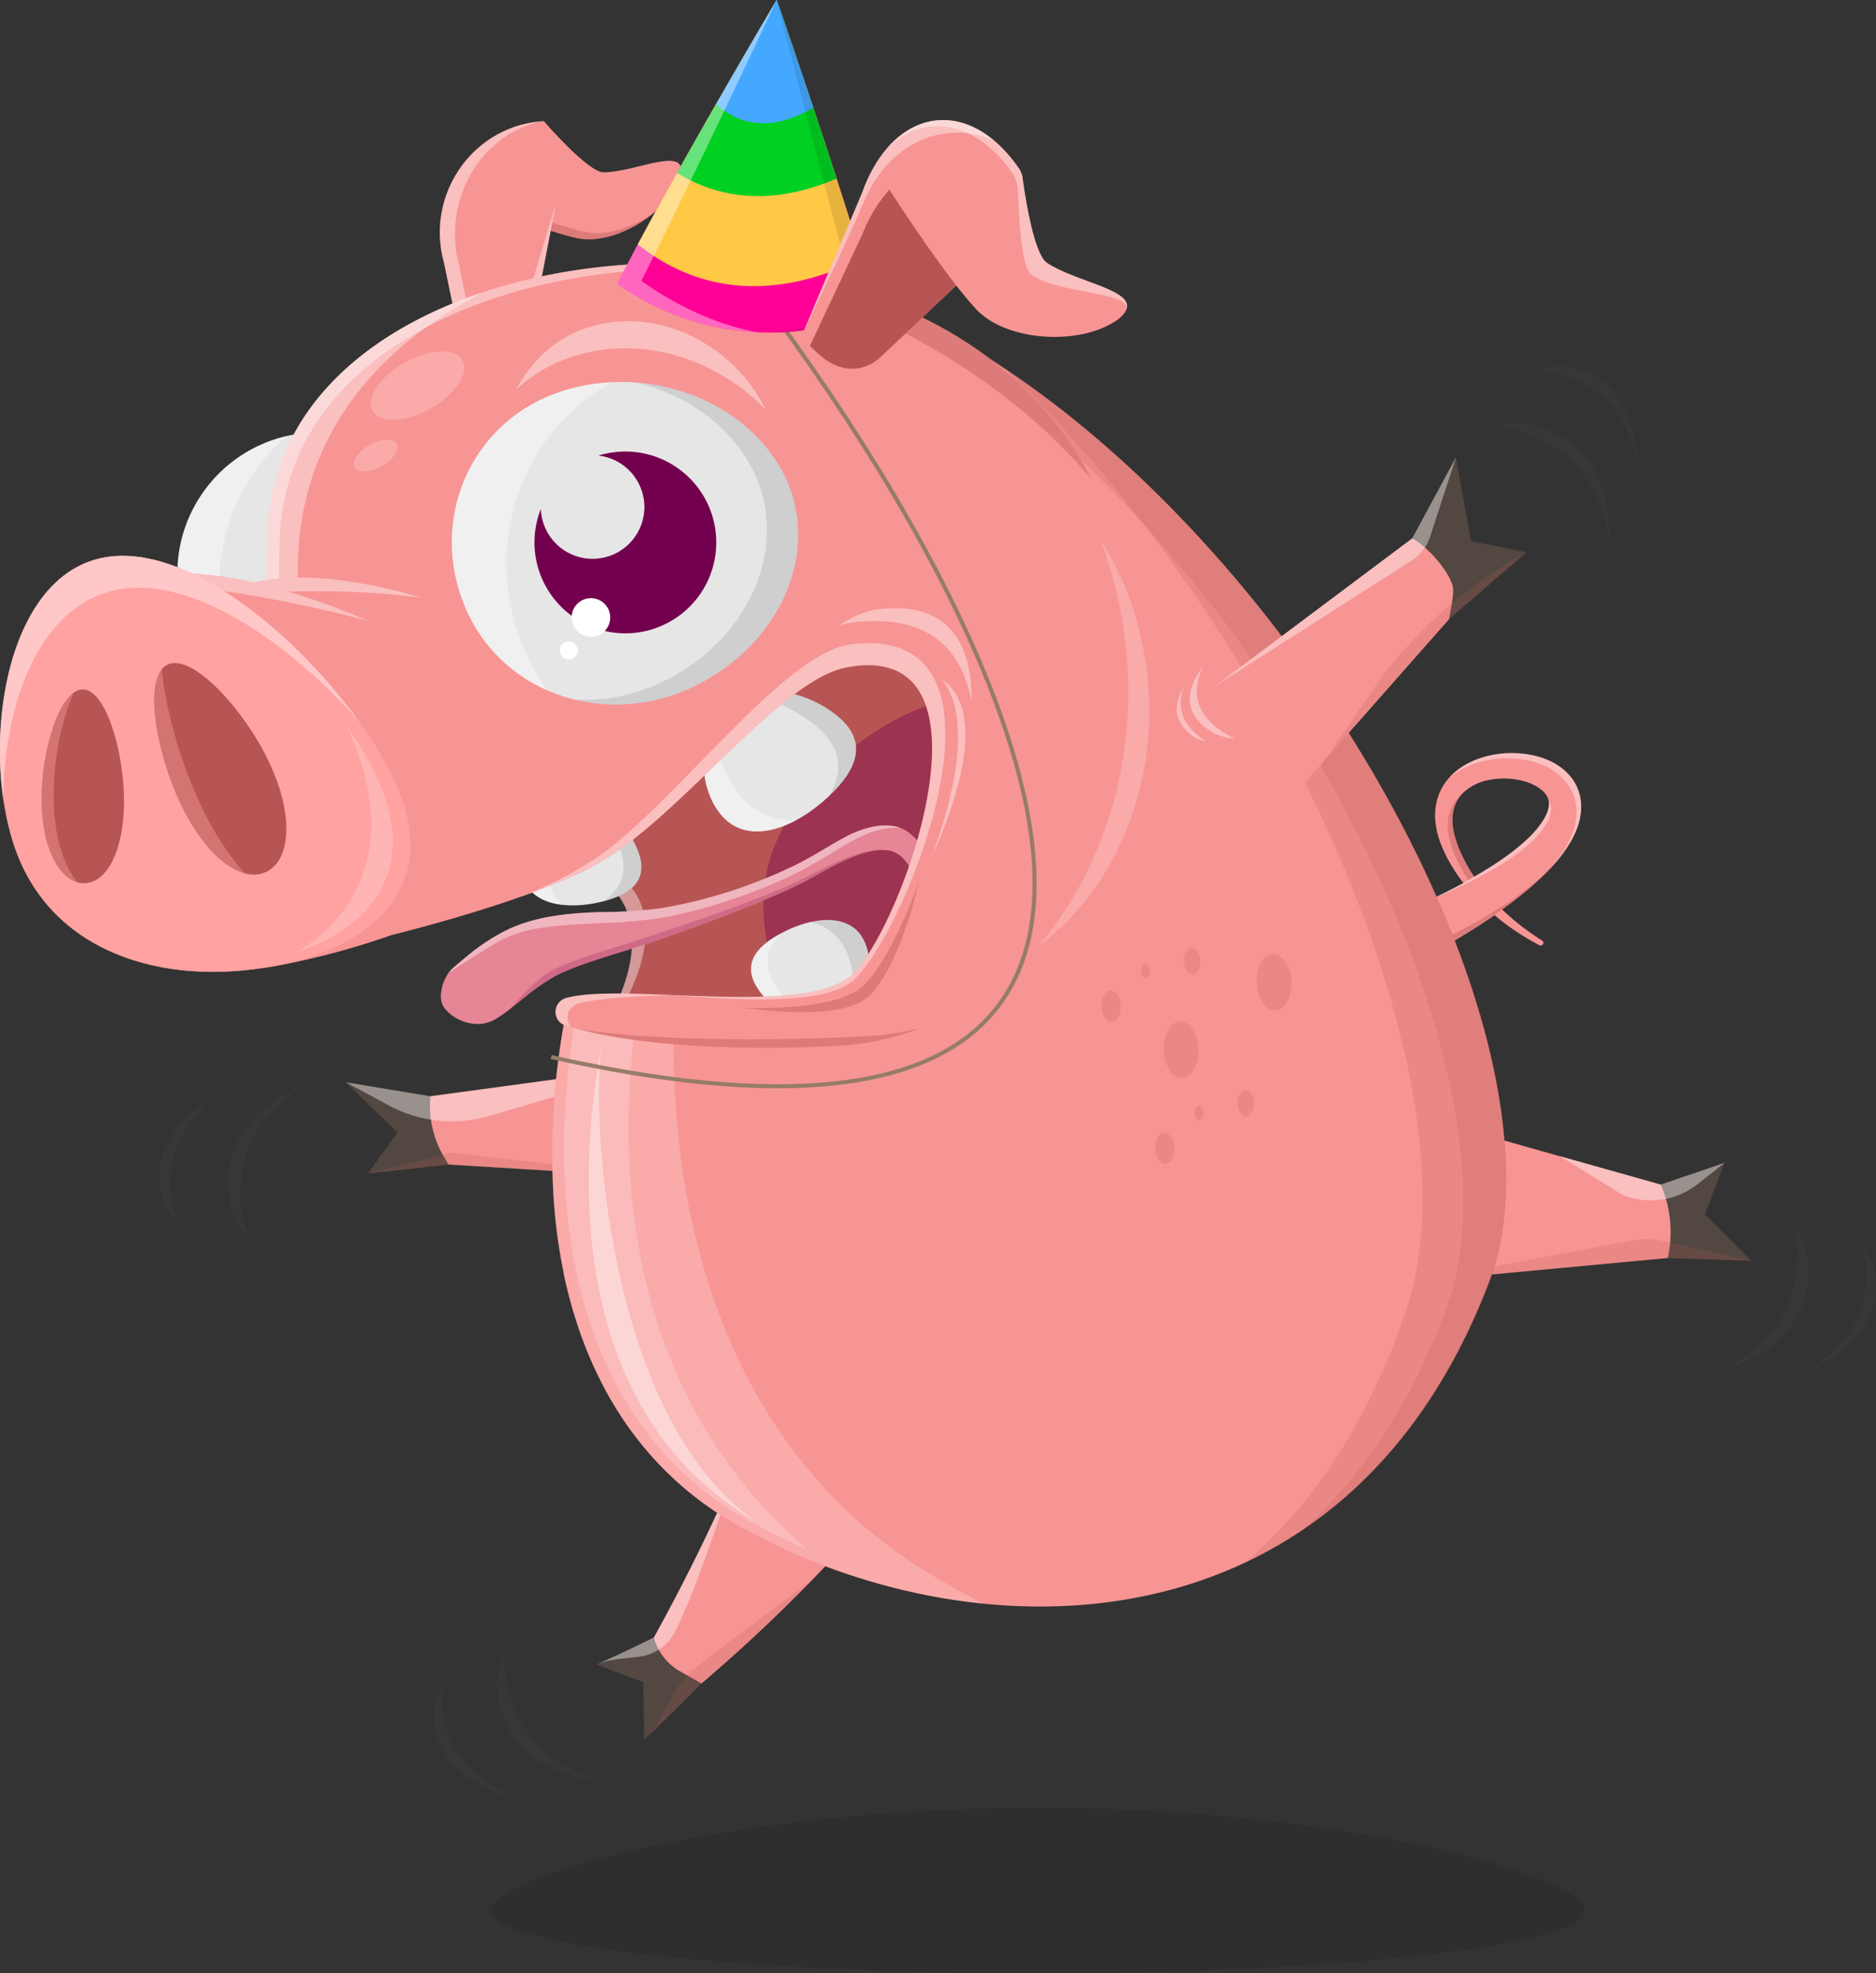<svg xmlns="http://www.w3.org/2000/svg" xmlns:xlink="http://www.w3.org/1999/xlink" viewBox="0 0 522.16 549.18"><rect x="0" y="0" width="522.16" height="549.18" fill="#333333" stroke="none"/><defs><clipPath id="a" transform="translate(-38.92 -25.41)"><rect width="600" height="600" fill="none"/></clipPath></defs><g clip-path="url(#a)"><polygon points="459.37 341.59 464.19 350.11 487.38 350.87 474.52 337.93 480.04 323.61 462.28 329.68 459.37 341.59" fill="#534741"/><path d="M438.93,337.56l-7,44.61,71.2-6.65v0a33.52,33.52,0,0,0-1.92-20.38h0Z" transform="translate(-38.92 -25.41)" fill="#f79594"/><path d="M431.91,382.17l71.2-6.65,23.19.76-24.68-5.52a20.54,20.54,0,0,0-8.3-.14Z" transform="translate(-38.92 -25.41)" fill="#b75554" opacity="0.2"/><path d="M490.63,358a21.08,21.08,0,0,0,20.88-3.09L519,349l-17.76,6.07L473,347.14Z" transform="translate(-38.92 -25.41)" fill="#fff" opacity="0.4"/><path d="M327.83,528.5c-84.16,0-152.39,19.12-152.39,28.72s68.23,17.37,152.39,17.37,152.39-7.77,152.39-17.37S412,528.5,327.83,528.5Z" transform="translate(-38.92 -25.41)" opacity="0.1"/><path d="M227.92,487.83q3.12,3,6.27,6-7.84,8.08-16,15.74-.09-8-.25-16-6.51-2.4-13-4.91,8.07-3.6,16-7.54Q224.41,484.49,227.92,487.83Z" transform="translate(-38.92 -25.41)" fill="#534741"/><path d="M220.93,481.13A550.38,550.38,0,0,0,246.26,429q17.55,9.18,35.75,17.61a449.48,449.48,0,0,1-47.82,47.31q-2.9-1.61-5.76-3.24a15.42,15.42,0,0,1-7.5-9.5Z" transform="translate(-38.92 -25.41)" fill="#f79594"/><path d="M217,486.45c-4.22.55-8.75.74-12.06,2.22q8.07-3.6,16-7.54A550.38,550.38,0,0,0,246.26,429c-6.82,16.14-11.72,34.61-19.32,50.31A12.91,12.91,0,0,1,217,486.45Z" transform="translate(-38.92 -25.41)" fill="#fff" opacity="0.4"/><path d="M264.82,465.23q-14.69,15.09-30.63,28.64-7.84,8.08-16,15.74c5.46-5.1,6.92-12.77,12.15-18.16C239.56,483.58,252.53,474.56,264.82,465.23Z" transform="translate(-38.92 -25.41)" fill="#b75554" opacity="0.2"/><path d="M468.08,287.13l-1.4-.9a67.31,67.31,0,0,1-9.66-7.7c1.73-1.23,3.44-2.51,5.12-3.86l1.1-.89c.73-.6,1.46-1.21,2.18-1.84s1.43-1.28,2.13-1.94c1.06-1,2.09-2,3.1-3.11a45.47,45.47,0,0,0,3.81-4.67c.3-.42.59-.86.87-1.3a25.71,25.71,0,0,0,2.28-4.33,17.83,17.83,0,0,0,1.4-6.14c0-.33,0-.65,0-1a13.49,13.49,0,0,0-.73-3.93c-.11-.32-.23-.63-.36-.94a13.57,13.57,0,0,0-.94-1.77c-.18-.28-.36-.54-.56-.8s-.35-.45-.53-.67l-.16-.18c-.15-.18-.3-.34-.46-.5l-.2-.21-.43-.41-.31-.28-.23-.2c-.26-.21-.52-.42-.79-.61h0a17.42,17.42,0,0,0-2.44-1.5,22.8,22.8,0,0,0-6.12-2,28.24,28.24,0,0,0-12.18.46,23.8,23.8,0,0,0-5.74,2.31,18,18,0,0,0-4.92,4.07,15.13,15.13,0,0,0-3,5.75,17.18,17.18,0,0,0-.45,6.23,22.94,22.94,0,0,0,.53,3,28.11,28.11,0,0,0,.88,2.78,37.72,37.72,0,0,0,2.41,5.14,47.66,47.66,0,0,0,4,6c-3.37,1.83-6.82,3.54-10.32,5.18-.63-1.48,2.85,7,4.43,12.76,4.29-2.43,8.54-5,12.7-7.77.61-.4,1.22-.82,1.82-1.24h0a69.79,69.79,0,0,0,11,7.56c.49.27,1,.54,1.48.8A.73.73,0,0,0,468.08,287.13Zm-2.24-30.05c-.78.85-1.63,1.69-2.51,2.49a61.79,61.79,0,0,1-5.79,4.59c-.68.48-1.37,1-2.07,1.42-1.38.92-2.79,1.8-4.22,2.66l-2,1.16a42.52,42.52,0,0,1-3.46-6.07,33.76,33.76,0,0,1-1.8-4.71c-.23-.79-.41-1.59-.56-2.37a15.18,15.18,0,0,1-.22-2.32,11.89,11.89,0,0,1,.68-4.35,9.71,9.71,0,0,1,2.25-3.5,14.52,14.52,0,0,1,7.86-3.71,21.19,21.19,0,0,1,9.08.45,14.81,14.81,0,0,1,3.88,1.67c.19.12.36.25.54.38l.55.43.11.1.42.39.21.23.26.3a6.42,6.42,0,0,1,.39.57,4.3,4.3,0,0,1,.58,2.61,6.67,6.67,0,0,1-.31,1.54,11.88,11.88,0,0,1-.72,1.69c-.16.29-.32.59-.5.88A21.86,21.86,0,0,1,465.84,257.08Z" transform="translate(-38.92 -25.41)" fill="#f79594"/><path d="M470.6,250.8a4.79,4.79,0,0,0-.63-2.61,4.72,4.72,0,0,1,.08,1.31,8.48,8.48,0,0,1-1,3.23,26.4,26.4,0,0,1-5.69,6.84,67,67,0,0,1-7.86,6c-2,1.34-4.08,2.6-6.19,3.82-.85.49-1.71,1-2.57,1.44l-.47.26c-3.19,1.73-6.44,3.36-9.75,4.92,3.08-1.26,6.11-2.57,9.07-4l.51-.24,2.73-1.34c2.26-1.14,4.46-2.33,6.58-3.6a63.35,63.35,0,0,0,8.31-5.82,24.24,24.24,0,0,0,5.91-6.87A8.25,8.25,0,0,0,470.6,250.8Z" transform="translate(-38.92 -25.41)" fill="#fff" opacity="0.4"/><path d="M474.46,262.22a28.49,28.49,0,0,0,3.15-5.63,17.6,17.6,0,0,0,1.41-7.12,13.49,13.49,0,0,0-.73-3.93,12.68,12.68,0,0,0-1.86-3.51,15.77,15.77,0,0,0-5.55-4.57,22.8,22.8,0,0,0-6.12-2,28.24,28.24,0,0,0-12.18.46,23.8,23.8,0,0,0-5.74,2.31,18,18,0,0,0-4.92,4.07l-.06.07a18.56,18.56,0,0,1,3.64-2.7,23.73,23.73,0,0,1,5.73-2.31,28.29,28.29,0,0,1,12.19-.46,22.8,22.8,0,0,1,6.12,2,15.77,15.77,0,0,1,5.55,4.57A13,13,0,0,1,477,247a13.81,13.81,0,0,1,.72,3.93,17.43,17.43,0,0,1-1.4,7.12,29,29,0,0,1-3.15,5.63,46.54,46.54,0,0,1-3.36,4.16c.3-.3.59-.61.89-.93A45.47,45.47,0,0,0,474.46,262.22Z" transform="translate(-38.92 -25.41)" fill="#fff" opacity="0.4"/><path d="M444,258.62c-.23-.79-.41-1.59-.56-2.37a15.18,15.18,0,0,1-.22-2.32,11.89,11.89,0,0,1,.68-4.35,9.67,9.67,0,0,1,1.39-2.5c-.16.14-.33.28-.48.44a9.71,9.71,0,0,0-2.25,3.5,11.9,11.9,0,0,0-.69,4.35,16.57,16.57,0,0,0,.23,2.32,20.82,20.82,0,0,0,.56,2.37,32.5,32.5,0,0,0,1.79,4.71,43.05,43.05,0,0,0,3.13,5.57l1.68-.94a42.52,42.52,0,0,1-3.46-6.07A33.76,33.76,0,0,1,444,258.62Z" transform="translate(-38.92 -25.41)" fill="#b75554" opacity="0.4"/><path d="M440.34,289c4.3-2.43,8.55-5,12.71-7.77.61-.4,1.22-.82,1.82-1.24s1.44-1,2.15-1.5c1.73-1.23,3.44-2.51,5.12-3.86a77.31,77.31,0,0,0,8.51-7.78c.56-.61,1.11-1.24,1.65-1.88a51.27,51.27,0,0,1-4.69,4.74,86.43,86.43,0,0,1-10.22,7.69c-2,1.31-4,2.55-6.06,3.72-.84.5-4,2.23-4.67,2.62q-3.39,1.82-6.82,3.48C440,287.86,440.18,288.45,440.34,289Z" transform="translate(-38.92 -25.41)" fill="#b75554" opacity="0.4"/><polygon points="125.87 315.04 119.79 305.1 96.25 301.21 110.62 315.2 102.36 326.6 124.83 324.12 125.87 315.04" fill="#534741"/><path d="M158.71,330.51h0a28.26,28.26,0,0,0,3.84,17l1.2,2,62.9,3.86-.63-32Z" transform="translate(-38.92 -25.41)" fill="#f79594"/><polygon points="102.36 326.6 124.83 324.12 187.73 327.98 125.33 320.77 102.36 326.6" fill="#b75554" opacity="0.2"/><path d="M223.78,321.69l-65.07,8.82h0l-23.54-3.89,12.05,6.48a36.92,36.92,0,0,0,27.86,2.9Z" transform="translate(-38.92 -25.41)" fill="#fff" opacity="0.4"/><path d="M289.11,111.42c-14-6.38-24-7.3-31.34-4.13,39.91,8.64,75.34,32.22,86.15,79.56,14.43,63.15-25.53,123.22-77.23,126.46-17.13,1.08-49,1.36-70.61-4.15a203.29,203.29,0,0,0-3,50.86h0q.11,1.41.24,2.82v.06c.09.92.18,1.84.28,2.75v.07q.47,4.21,1.16,8.35v0c.14.87.29,1.73.45,2.59l.06.28c.15.82.31,1.65.48,2.47,0,.06,0,.12,0,.18q.82,4,1.88,7.88c0,.11.06.23.1.35.2.73.4,1.45.61,2.17,0,.15.09.3.13.45.22.74.45,1.47.68,2.2l.09.29a112.64,112.64,0,0,0,7.08,17.26h0c.52,1,1,2,1.59,3a.75.75,0,0,0,.07.12c.5.9,1,1.8,1.54,2.68l.22.37c.53.88,1.07,1.75,1.63,2.61l.08.13q1.77,2.75,3.74,5.37l.35.46c.53.7,1.07,1.4,1.62,2.08l.43.54c.63.76,1.26,1.52,1.91,2.27l.14.16c.7.8,1.42,1.6,2.15,2.38l.49.51c.55.58,1.12,1.17,1.7,1.74l.73.72c.53.52,1.06,1,1.61,1.53l.74.69a94,94,0,0,0,17.08,12.33c65.68,37.12,168.58,37.38,208.92-66.84C480.46,312.56,391.69,158.3,289.11,111.42Z" transform="translate(-38.92 -25.41)" fill="#f79594"/><path d="M319,128.29C395.85,202.14,451.53,327,430.31,390c-10.81,32-26.61,55-45.2,70.56,28.11-13.08,52.66-37.65,68.07-77.47C477.77,319.53,408.1,188,319,128.29Z" transform="translate(-38.92 -25.41)" fill="#b75554" opacity="0.2"/><path d="M257.77,107.29l.93.21-.79-.27Zm31.34,4.13c-7-3.18-13-5-18.12-5.64,1.56.64,3.18,1.35,4.85,2.15,102.88,49,192.48,209.16,165.53,282-10,26.93-23.87,47.07-40.16,61.54,21.3-14.26,39.58-36.41,52-68.41,8.56-22.13,5.69-52.5-5.45-85.22C423.38,226.3,359.49,143.59,289.11,111.42Z" transform="translate(-38.92 -25.41)" fill="#b75554" opacity="0.2"/><path d="M348.36,309.82c-1.48,0-2.76-1.91-2.85-4.31s1-4.37,2.52-4.4,2.75,1.91,2.85,4.31S349.84,309.79,348.36,309.82Z" transform="translate(-38.92 -25.41)" fill="#b75554" opacity="0.2"/><path d="M356.45,295.71c0-1.13.49-2,1.18-2.06s1.29.89,1.34,2-.49,2.05-1.18,2.06S356.5,296.84,356.45,295.71Z" transform="translate(-38.92 -25.41)" fill="#b75554" opacity="0.2"/><path d="M367.92,325.38c-2.67,0-5-3.44-5.13-7.78s1.87-7.88,4.54-7.93,5,3.44,5.14,7.78S370.6,325.34,367.92,325.38Z" transform="translate(-38.92 -25.41)" fill="#b75554" opacity="0.2"/><path d="M368.44,292.94c-.08-2,.87-3.7,2.12-3.72s2.33,1.61,2.41,3.65-.87,3.69-2.13,3.71S368.51,295,368.44,292.94Z" transform="translate(-38.92 -25.41)" fill="#b75554" opacity="0.2"/><path d="M363.3,349.35c-1.48,0-2.75-1.9-2.84-4.31s1-4.37,2.51-4.39,2.76,1.9,2.85,4.31S364.78,349.33,363.3,349.35Z" transform="translate(-38.92 -25.41)" fill="#b75554" opacity="0.2"/><path d="M371.4,335.24c0-1.12.48-2,1.18-2.06s1.29.9,1.33,2-.49,2-1.18,2.05S371.44,336.37,371.4,335.24Z" transform="translate(-38.92 -25.41)" fill="#b75554" opacity="0.2"/><path d="M393.83,306.6c-2.67,0-5-3.44-5.13-7.78s1.87-7.89,4.54-7.93,5,3.44,5.13,7.78S396.5,306.55,393.83,306.6Z" transform="translate(-38.92 -25.41)" fill="#b75554" opacity="0.2"/><path d="M383.38,332.47c-.08-2,.88-3.7,2.13-3.72s2.33,1.62,2.4,3.65-.87,3.7-2.12,3.72S383.46,334.5,383.38,332.47Z" transform="translate(-38.92 -25.41)" fill="#b75554" opacity="0.2"/><path d="M307.84,215.26l-15-17.63a27.31,27.31,0,0,0-9.46.36c-19.5,3.82-60.14,46.21-84,60.57-3.21,1.93-6.39,3.95-9.64,6,38,4.8,22,37.62,20.78,40.11,22.31,0,51.81,1.1,67.35-3.46l25.71-42.61C307.66,243.56,310,227.26,307.84,215.26Z" transform="translate(-38.92 -25.41)" fill="#b75554"/><path d="M212.75,304.65c2.42-4.84,19.94-36.93-20.05-42l-3,1.91c38,4.8,22,37.62,20.78,40.11Z" transform="translate(-38.92 -25.41)" fill="#fff" opacity="0.4"/><path d="M253.85,262.55c-4.66,13.16-2.34,29,4.55,42.39l17.09.05,45.12-74.78-9.86-11.54C287.21,220.48,261.16,241.91,253.85,262.55Z" transform="translate(-38.92 -25.41)" fill="#73004e" opacity="0.4"/><path d="M242.35,220.5c-9.31,6.28-9.9,22.71-3,31.37s19,4.84,28.43-3.21,12.65-15.84,5.62-22.73S251.68,214.21,242.35,220.5Z" transform="translate(-38.92 -25.41)" fill="#e6e6e6"/><path d="M273.44,225.93c-6.15-6-18.08-10.43-27.22-7.33a40.15,40.15,0,0,1,21.23,10.14c5.81,5.69,6.06,11.85,2.21,18.27C277.63,239.54,280,232.35,273.44,225.93Z" transform="translate(-38.92 -25.41)" opacity="0.1"/><path d="M198.18,248.1c-8.66.68-15.33,11.5-14,20s10.94,10.5,20.35,8.68,14.55-5.82,12.45-13.14S206.85,247.43,198.18,248.1Z" transform="translate(-38.92 -25.41)" fill="#e6e6e6"/><path d="M217,263.62c-1.7-5.86-7.17-12.68-13.73-14.85a33,33,0,0,1,8.56,13.77c1.79,6.23-.27,10.68-5.19,13.76C214.73,274.3,219,270.37,217,263.62Z" transform="translate(-38.92 -25.41)" opacity="0.1"/><path d="M244.62,246.4c-4.43-5.53-6.78-13.18-6.93-20.85-4.57,7.7-3.81,19.46,1.7,26.32,5.25,6.55,13.42,6,21.16,1.81A18.83,18.83,0,0,1,244.62,246.4Z" transform="translate(-38.92 -25.41)" fill="#fff" opacity="0.4"/><path d="M271.14,310.07c8.11-2.74,11.85-14.69,8.48-22.45s-13-7.38-21.52-3.36-12.48,9.09-8.7,15.57S263,312.81,271.14,310.07Z" transform="translate(-38.92 -25.41)" fill="#e6e6e6"/><path d="M249.4,299.83c3.31,5.64,11.18,11.29,18.52,10.86A30.59,30.59,0,0,1,254.36,299c-3.12-5.35-2.07-9.92,2.05-13.87C249.05,289,245.87,293.79,249.4,299.83Z" transform="translate(-38.92 -25.41)" fill="#fff" opacity="0.4"/><path d="M274.68,290.59a26.57,26.57,0,0,1,.9,16.71c4.91-4.74,6.71-13.53,4-19.68-2.53-5.87-8.65-7.08-15.17-5.58A14.33,14.33,0,0,1,274.68,290.59Z" transform="translate(-38.92 -25.41)" opacity="0.1"/><path d="M191.34,269.66c-1.22-7.58,2.71-16.67,9-21.53a12,12,0,0,0-2.16,0c-8.66.68-15.33,11.5-14,20,.91,5.67,5.51,8.45,11.27,9.13A12.21,12.21,0,0,1,191.34,269.66Z" transform="translate(-38.92 -25.41)" fill="#fff" opacity="0.4"/><path d="M290.72,256.36c-4.22-2.43-10.77-1-16.15,1.79-4.06,2.12-7.08,4.24-13,7.38a137.9,137.9,0,0,1-39.08,12.72,139.3,139.3,0,0,1-16.48,1c-10,.28-19.63,1.43-27.5,5.75-6.06,3.33-8.44,5.55-13.23,9.56-3.27,2.74-4.35,8-3.19,10.47,1.64,3.51,8.94,7.66,15,3.86,5.62-3.51,8.83-7.45,15.94-11.56,5.48-3.17,17.7-6.54,23.69-8.49,11.61-3.77,34.64-12.18,45.52-17.72,5.73-2.91,16.67-10.25,24.08-9,8.44,1.43,9.58,18.38,11,20.85,1.84,3.24,6.12,17.56,6.93,11.7C305.39,286.22,300.63,262.06,290.72,256.36Z" transform="translate(-38.92 -25.41)" fill="#e68595"/><path d="M262.6,269.9c-10.89,5.54-35.2,13.6-46.82,17.38-6,2-18.21,5.32-23.68,8.49-3.85,2.22-7.68,6.47-11.27,10.46,3.66-2.8,6.81-5.82,12.2-8.94s17.7-6.54,23.69-8.49c11.61-3.77,34.64-12.18,45.52-17.72,5.73-2.91,16.67-10.25,24.08-9C278.91,260.83,268.32,267,262.6,269.9Z" transform="translate(-38.92 -25.41)" fill="#73004e" opacity="0.2"/><path d="M274.57,258.15c-4.06,2.12-7.08,4.24-13,7.38a137.9,137.9,0,0,1-39.08,12.72,139.3,139.3,0,0,1-16.48,1c-10,.28-19.63,1.43-27.5,5.75-6.06,3.33-8.44,5.55-13.23,9.56a8.73,8.73,0,0,0-1.51,1.64c5.17-3.45,10.63-6.87,13.87-8.71,8.06-4.56,18.11-4.58,28.46-5.16a148.17,148.17,0,0,0,17-1.47c13-2.29,29.49-8.06,40.23-13.92,6.09-3.32,9.18-5.54,13.33-7.78s8.82-3.65,12.8-3.33C285.29,254.21,279.45,255.59,274.57,258.15Z" transform="translate(-38.92 -25.41)" fill="#fff" opacity="0.4"/><path d="M206.93,73.37c-4.38,0-16.64-14.23-16.64-14.23-10,3.83-19.6,11.48-22.88,21.2,0,0,20.33,8.62,31.81,11.28,10.12,2.35,24.57-6.25,28.63-15.82.11-.26.21-.53.32-.8s.11-.41.16-.62C230.48,65.58,216,73.31,206.93,73.37Z" transform="translate(-38.92 -25.41)" fill="#f79594"/><path d="M201.43,89.89c-7.5-1.74-23.43-7.22-33.55-10.8-.17.41-.33.83-.47,1.25,0,0,20.33,8.62,31.81,11.28,6.82,1.58,15.61-1.81,21.86-7.13C215.08,88.78,207.48,91.29,201.43,89.89Z" transform="translate(-38.92 -25.41)" fill="#b75554" opacity="0.4"/><path d="M190.29,59.14l-1.11.08C170,61,157.35,80,162.49,98.49l7.16,34.42,2.68-.93-.15-1,2.69-.93A18.65,18.65,0,0,0,187.11,116l9.1-47.21Z" transform="translate(-38.92 -25.41)" fill="#f79594"/><path d="M182.56,118.84a21.27,21.27,0,0,1-7.77,11.28l.08,0A18.65,18.65,0,0,0,187.11,116l6.55-34Z" transform="translate(-38.92 -25.41)" fill="#fff" opacity="0.4"/><path d="M173.13,130.69l-6.37-31.12c-4.91-18.11,5.65-36.55,22.6-40.36h-.18C170,61,157.35,80,162.49,98.49l7.16,34.42,2.68-.93-.15-1Z" transform="translate(-38.92 -25.41)" fill="#fff" opacity="0.4"/><circle cx="127.56" cy="185.03" r="39.27" transform="translate(-136.05 164.24) rotate(-56.6)" fill="#e6e6e6"/><path d="M105.26,211a54.15,54.15,0,0,1,13.43-64.18,39.7,39.7,0,0,0-8,2.79,39.26,39.26,0,0,0,.58,71.17A55.06,55.06,0,0,1,105.26,211Z" transform="translate(-38.92 -25.41)" fill="#fff" opacity="0.4"/><path d="M352.35,185.42c-14.15-62.15-68.83-84.86-122-86.65s-115.21,22-117,75.24c-.14,4-.2,8.31-.14,12.79-1.27.19-2.5.43-3.66.71A105.94,105.94,0,0,0,92.3,185c-8.25-3.86-16.4-5.7-23.78-4.52-29.37,4.74-35.27,55.81-24.76,82.78,10.38,26.63,38.85,35.94,67.84,31.62.91-.11,1.86-.23,2.84-.39a217.08,217.08,0,0,0,33.47-8.84c19.66-4.93,43.88-12.37,57.09-19.68,23-12.75,50.8-51.23,69.48-54.79,45.9-8.74,13.91,77.44.27,86.56-15.55,10.41-62.73,1-78.41,5.48a4,4,0,0,0-.14,7.58c22.13,7,58.14,6.8,76.92,5.63C326.26,313.1,367.25,250.9,352.35,185.42Z" transform="translate(-38.92 -25.41)" fill="#f79594"/><path d="M196.34,303.19a4,4,0,0,0-.14,7.58q.84.27,1.71.51a4,4,0,0,1,1.87-6.5c6-1.7,15.84-2.06,26.52-2.44C214,301.84,202.62,301.41,196.34,303.19Z" transform="translate(-38.92 -25.41)" fill="#fff" opacity="0.4"/><path d="M281.45,313.71c-16,1-56.37,2.13-81.63-1.9,22.26,5.93,55.51,5.69,73.3,4.59a72.64,72.64,0,0,0,22.27-5A68.23,68.23,0,0,1,281.45,313.71Z" transform="translate(-38.92 -25.41)" fill="#b75554" opacity="0.4"/><path d="M355.31,198.23a82.16,82.16,0,0,0-10.21-22.79q1.86,4.83,3.35,10.08c11.05,39.09,1,78-20.6,103.25C352.12,271.12,365.64,234.76,355.31,198.23Z" transform="translate(-38.92 -25.41)" fill="#fff" opacity="0.2"/><path d="M275.94,204.7c-18.88,2.24-48.94,44.23-70.6,59.16a105.27,105.27,0,0,1-21.77,11.2A148.11,148.11,0,0,0,205,265.94c23-12.75,50.8-51.23,69.48-54.79,45.9-8.74,13.91,77.44.27,86.56-9.54,6.39-31,5.32-49.79,4.58,19.34,1.35,41.13,3,50.45-3.25C289.05,289.91,327.51,198.57,275.94,204.7Z" transform="translate(-38.92 -25.41)" fill="#fff" opacity="0.4"/><g opacity="0.4"><path d="M234.26,99c39.36,6.28,82.6,28.77,108.45,59.78C321.51,117.82,277.74,101.26,234.26,99Z" transform="translate(-38.92 -25.41)" fill="#b75554"/></g><path d="M277.89,300.82c-6.64,4.44-19.05,5.28-32.31,5.13,14.13,1.63,27.37,2.11,34.11-2.4,5.18-3.47,11.55-17.34,14.95-32.72C289.51,285.3,282.6,297.67,277.89,300.82Z" transform="translate(-38.92 -25.41)" fill="#b75554" opacity="0.4"/><path d="M120.24,191.15c-22,2.28-26.18,41.41-18.38,61.42s12,32.5,33.76,29,58.92-13.42,62.53-30.35C203.33,227,155.41,187.49,120.24,191.15Z" transform="translate(-38.92 -25.41)" fill="#f79594"/><path d="M68.52,180.45c-29.37,4.74-35.27,55.81-24.76,82.78s39.58,36.19,69,31.45,47.93-21.63,37.42-48.6S97.9,175.72,68.52,180.45Z" transform="translate(-38.92 -25.41)" fill="#ffa2a1"/><path d="M145.29,245.25a90.43,90.43,0,0,0-9.91-17.94c1.08,2.35,2,4.65,2.85,6.86,9.53,25.94,1.41,45-16.77,56.34C142.58,283.26,154.07,267.77,145.29,245.25Z" transform="translate(-38.92 -25.41)" fill="#fff" opacity="0.2"/><path d="M72.44,189.37c20.63-3.33,46.81,14.94,66,36.31-17.37-24-47.33-48.87-70-45.23-24.45,4-32.64,40-28.63,67.53C40,221.17,50,193,72.44,189.37Z" transform="translate(-38.92 -25.41)" fill="#fff" opacity="0.4"/><path d="M85.55,210.37c-6.79,3.23-3.44,23.89,3.65,38.78s17,22.14,23.81,18.91,7.86-15.72.77-30.61S92.34,207.14,85.55,210.37Z" transform="translate(-38.92 -25.41)" fill="#b75554"/><path d="M94.87,249.58c-5.67-11.91-9.78-26.22-10.94-37.9-4.52,5.66-1.17,23.95,5.27,37.47,5.17,10.87,11.86,17.66,17.74,19.29A81.94,81.94,0,0,1,94.87,249.58Z" transform="translate(-38.92 -25.41)" fill="#ffa2a1" opacity="0.4"/><path d="M61.94,217.28c-6.34.05-11.56,17-11.47,30.94s5.51,23,11.85,23,11.21-9.2,11.12-23.11S68.28,217.24,61.94,217.28Z" transform="translate(-38.92 -25.41)" fill="#b75554"/><path d="M53.84,247.22c-.07-10.07,2.16-21.47,5.6-29-5.15,3.68-9,18-9,30,.09,12.53,4.5,21.15,10,22.69C56.58,266.25,53.91,257.92,53.84,247.22Z" transform="translate(-38.92 -25.41)" fill="#ffa2a1" opacity="0.4"/><path d="M193.07,135.08c-23.5,8.86-35,35.54-24.47,59.8s40.24,33.74,64.93,20.86,34.26-39.87,22.61-60.1S216.64,126.24,193.07,135.08Z" transform="translate(-38.92 -25.41)" fill="#e6e6e6"/><path d="M185,206.6c-12.57-29-1.19-60.62,24.24-74.82a53.18,53.18,0,0,0-16.16,3.3c-23.5,8.86-35,35.54-24.47,59.8a43.49,43.49,0,0,0,22.62,22.65A57,57,0,0,1,185,206.6Z" transform="translate(-38.92 -25.41)" fill="#fff" opacity="0.4"/><path d="M256.14,155.64c-8-13.91-23.68-22.59-40.33-23.78,13.25,3.1,25,11,31.63,22.45,11.64,20.24,2.08,47.22-22.61,60.1a50,50,0,0,1-26.11,5.68,49.46,49.46,0,0,0,34.81-4.35C258.23,202.85,267.79,175.87,256.14,155.64Z" transform="translate(-38.92 -25.41)" opacity="0.1"/><path d="M209.46,151.32a25.45,25.45,0,0,0-4,.88,14.41,14.41,0,1,1-16,14.86,25.3,25.3,0,1,0,20-15.74Z" transform="translate(-38.92 -25.41)" fill="#73004e"/><path d="M202.65,191.94a5.37,5.37,0,1,0,6.07,4.57A5.37,5.37,0,0,0,202.65,191.94Z" transform="translate(-38.92 -25.41)" fill="#fff"/><path d="M196.89,203.94a2.51,2.51,0,1,0,2.84,2.14A2.52,2.52,0,0,0,196.89,203.94Z" transform="translate(-38.92 -25.41)" fill="#fff"/><path d="M182.87,133.58c.94-.85,1.91-1.65,2.92-2.41a41.91,41.91,0,0,1,5.29-3.42c1.11-.6,2.25-1.15,3.42-1.66.74-.31,1.49-.61,2.24-.88l.81-.29,1.43-.48,1-.3c.41-.11.82-.23,1.23-.33l1.16-.28c.36-.09.72-.17,1.09-.24l1.26-.25,1-.16c.45-.07.91-.14,1.37-.19l.84-.1,1.49-.14.64,0a49.45,49.45,0,0,1,8.77.22c.71.09,1.41.19,2.12.3l.63.11c.6.1,1.19.21,1.79.34l.38.07c.7.16,1.39.32,2.09.5l.59.16,1.68.49.49.15c.68.22,1.36.45,2,.7l.52.2c.55.2,1.09.41,1.63.64l.54.22c.67.28,1.33.58,2,.89l.43.21q.81.39,1.62.81l.54.29c.65.35,1.3.71,1.93,1.08l.28.17c.56.33,1.11.68,1.67,1l.52.35c.61.4,1.22.81,1.81,1.23l.07.05c.62.44,1.22.9,1.82,1.37.16.12.33.25.49.39q.78.62,1.53,1.26l.27.22c.57.49,1.14,1,1.7,1.53l.44.41c.46.44.91.89,1.36,1.35.12.11.23.22.34.34h0q-.39-.77-.81-1.53l-.24-.43c-.27-.49-.55-1-.83-1.44l-.13-.2c-.32-.53-.65-1-1-1.55-.08-.14-.17-.27-.26-.4-.29-.42-.59-.84-.89-1.25l-.21-.29c-.36-.48-.73-1-1.11-1.42-.09-.12-.19-.23-.28-.34-.31-.38-.63-.75-1-1.12-.09-.11-.18-.22-.28-.32-.39-.45-.8-.88-1.21-1.3a3.19,3.19,0,0,0-.26-.26c-.34-.36-.69-.7-1.05-1l-.34-.32c-.43-.4-.86-.79-1.3-1.17l-.2-.17-1.18-1-.38-.3c-.46-.36-.93-.71-1.4-1l-.05,0c-.46-.32-.92-.64-1.39-.94l-.41-.27-1.28-.8-.21-.12c-.49-.29-1-.57-1.48-.83l-.42-.22c-.41-.22-.83-.43-1.25-.63l-.33-.16c-.5-.24-1-.47-1.52-.68l-.41-.17c-.42-.18-.84-.34-1.26-.5l-.4-.15c-.52-.19-1-.37-1.57-.54l-.37-.11c-.43-.13-.86-.26-1.3-.37l-.45-.13c-.53-.14-1.07-.27-1.6-.38l-.3-.06c-.45-.1-.91-.18-1.37-.26l-.48-.08c-.55-.09-1.09-.17-1.64-.23a36.91,36.91,0,0,0-6.73-.17c-.17,0-.33,0-.49,0-.38,0-.77.07-1.15.11l-.64.07c-.36,0-.71.09-1.06.15l-.75.12-1,.19-.84.18-.89.22-.94.26-.79.23c-.37.11-.73.24-1.1.37l-.62.21c-.58.22-1.15.44-1.72.69-.9.38-1.78.81-2.63,1.27a32.86,32.86,0,0,0-4.07,2.63c-.77.58-1.52,1.2-2.24,1.85-.24.21-.48.43-.71.66a32.93,32.93,0,0,0-2.68,2.85c-.42.5-.84,1-1.23,1.54a40.48,40.48,0,0,0-2.51,3.73l-.49.85-.39.73A1.07,1.07,0,0,0,182.87,133.58Z" transform="translate(-38.92 -25.41)" fill="#fff" opacity="0.4"/><g opacity="0.2"><path d="M167.62,125.69c-2-3.53-9.19-3.24-16.1.65s-10.88,9.9-8.89,13.43,9.2,3.25,16.1-.64S169.61,129.23,167.62,125.69Z" transform="translate(-38.92 -25.41)" fill="#fff"/><path d="M141.77,149.21c-3.23,1.82-5.1,4.64-4.16,6.29s4.31,1.53,7.54-.3,5.1-4.64,4.17-6.29S145,147.38,141.77,149.21Z" transform="translate(-38.92 -25.41)" fill="#fff"/></g><path d="M283.27,195c-3.3.39-7,2-10.85,4.48a22.44,22.44,0,0,1,3.9-.85c20.72-2.46,30.27,7.18,33,22C309.54,204.51,303,192.62,283.27,195Z" transform="translate(-38.92 -25.41)" fill="#fff" opacity="0.4"/><path d="M376.87,229.49a14.05,14.05,0,0,0,5.9,1.44,11.25,11.25,0,0,1-1.89-.84c-9.4-5.28-10.45-12.21-7.08-19.26C368.82,217.5,367.93,224.46,376.87,229.49Z" transform="translate(-38.92 -25.41)" fill="#fff" opacity="0.4"/><path d="M368.29,216.92c-2.7,4.47-2.91,9.36,2.73,13.42a8.65,8.65,0,0,0,3.63,1.34,7.6,7.6,0,0,1-1.18-.69C367.54,226.72,366.58,221.74,368.29,216.92Z" transform="translate(-38.92 -25.41)" fill="#fff" opacity="0.4"/><path d="M156,191.7c-17.15-5.11-34.47-7.13-46.46-4.19A105.89,105.89,0,0,0,92.29,185a83.87,83.87,0,0,1,8.92,4.9,355.48,355.48,0,0,1,40.09,8.29,192.09,192.09,0,0,0-22.08-8.11A238.89,238.89,0,0,1,156,191.7Z" transform="translate(-38.92 -25.41)" fill="#fff" opacity="0.4"/><path d="M121.76,186.16c0-1.87.08-3.71.14-5.51,1.15-34.49,22.4-58.91,51.54-73.93-32.75,10.87-59,33-60.12,67.29-.14,4-.2,8.31-.14,12.79A59.28,59.28,0,0,1,121.76,186.16Z" transform="translate(-38.92 -25.41)" fill="#fff" opacity="0.4"/><path d="M298.18,264c9.47-20.74,14.13-41.9,2.79-49.69C309,224,305.59,244.1,298.18,264ZM230.31,98.77c-53.2-1.78-115.21,22-117,75.24-.14,4-.2,8.31-.14,12.79,1.1-.17,2.25-.31,3.42-.41,0-3.75.05-7.36.16-10.78,1.78-53.21,63.79-77,117-75.24,21.16.71,42.56,4.74,61.55,13.24C275.49,104,252.77,99.53,230.31,98.77Z" transform="translate(-38.92 -25.41)" fill="#fff" opacity="0.4"/><path d="M215.26,314.81a126,126,0,0,1-16.65-3.32c-8.58,54.63,2.2,110.37,47.3,136.33a166,166,0,0,0,17.71,8.82C219.73,419,209.7,364.74,215.26,314.81Z" transform="translate(-38.92 -25.41)" fill="#fff" opacity="0.2"/><path d="M206.3,316.35c-9.27,51.09-2,106.58,43,132.48l.45.25C209.89,422.43,203.23,342.91,206.3,316.35Z" transform="translate(-38.92 -25.41)" fill="#fff" opacity="0.4"/><path d="M295.43,462c-49.53-31.14-69-87.83-69-145.93-10.95-.92-21.63-2.54-30.22-5.26a2.66,2.66,0,0,1-.39-.16C186.25,366,197,423.19,244.26,449.89a176.94,176.94,0,0,0,68.23,21.82Q303.71,467.15,295.43,462Z" transform="translate(-38.92 -25.41)" fill="#fff" opacity="0.2"/><polygon points="396.75 162.03 393.03 149.84 405.22 127.24 409.42 150.58 424.87 153.69 403.22 172.39 396.75 162.03" fill="#534741"/><path d="M377.06,216.4,432,175.25h0c4.22,2.22,10.32,9.16,11.29,13.44.5,2.24-1.1,9.11-1.1,9.11l-44.38,50.31Z" transform="translate(-38.92 -25.41)" fill="#f79594"/><path d="M377.06,216.4,432,175.25l12.19-22.6-7.25,22.23a12.13,12.13,0,0,1-5,6.47Z" transform="translate(-38.92 -25.41)" fill="#fff" opacity="0.4"/><path d="M423.14,214.34a127.64,127.64,0,0,1,39.37-34.51l1.28-.73-21.65,18.7-34.31,38.9Z" transform="translate(-38.92 -25.41)" fill="#b75554" opacity="0.2"/><path d="M103.1,360.86a17.3,17.3,0,0,0,4.61,8.18,17.34,17.34,0,0,1-1-3.22c-3.51-17.91,4.21-30.22,16.91-38.35C109.64,333.38,99.76,343.83,103.1,360.86Z" transform="translate(-38.92 -25.41)" fill="#534741" opacity="0.2"/><path d="M99.63,329.9c-11.45,6.68-19.18,16.43-15.36,29.63a12.18,12.18,0,0,0,4.37,5.92,11.38,11.38,0,0,1-1-2.45C83.59,349.12,89.4,338.17,99.63,329.9Z" transform="translate(-38.92 -25.41)" fill="#534741" opacity="0.2"/><path d="M465.27,143.66a17.21,17.21,0,0,0-9.36.7,16.81,16.81,0,0,1,3.34.47c17.71,4.41,25.57,16.64,27.54,31.58C487.37,161.24,482.11,147.86,465.27,143.66Z" transform="translate(-38.92 -25.41)" fill="#534741" opacity="0.2"/><path d="M494.77,153.66c-1.18-13.2-6.73-24.34-20.31-26.49a12.19,12.19,0,0,0-7.21,1.45,11.7,11.7,0,0,1,2.65.1C484.18,131,491.63,140.88,494.77,153.66Z" transform="translate(-38.92 -25.41)" fill="#534741" opacity="0.2"/><path d="M177.25,495.29a17.33,17.33,0,0,1,2-9.17,16.5,16.5,0,0,0,0,3.37c1.92,18.16,12.93,27.64,27.46,31.66C191.6,519.63,179.08,512.55,177.25,495.29Z" transform="translate(-38.92 -25.41)" fill="#534741" opacity="0.2"/><path d="M183.07,525.9c-12.91-3-23.17-10-23.41-23.78a12.06,12.06,0,0,1,2.43-6.94,11.28,11.28,0,0,0-.27,2.64C162.08,512.26,170.85,521,183.07,525.9Z" transform="translate(-38.92 -25.41)" fill="#534741" opacity="0.2"/><path d="M542.08,375.73a17.23,17.23,0,0,0-3.73-8.61,16.73,16.73,0,0,1,.66,3.31c1.63,18.18-7.33,29.62-20.81,36.38C532.72,402.38,543.64,393,542.08,375.73Z" transform="translate(-38.92 -25.41)" fill="#534741" opacity="0.2"/><path d="M542.32,406.89c12.08-5.45,20.78-14.35,18.35-27.88a12.13,12.13,0,0,0-3.73-6.34,11.24,11.24,0,0,1,.77,2.54C560.26,389.44,553.36,399.72,542.32,406.89Z" transform="translate(-38.92 -25.41)" fill="#534741" opacity="0.2"/><path d="M255.41,328.29q-26.76,0-63.22-8.15l.25-1.09q36.36,8.13,63,8.12c30.72,0,51.62-8.1,62.41-24.28,11.95-17.94,11.25-45.3-2.1-81.32-11.68-31.51-32.92-68.76-61.41-107.73l.92-.66c28.56,39,49.84,76.4,61.55,108,13.48,36.38,14.15,64.08,2,82.32C307.8,320,286.57,328.29,255.41,328.29Z" transform="translate(-38.92 -25.41)" fill="#957c67"/><path d="M255.1,25.41s-30.17,50.91-44.39,79A73.26,73.26,0,0,0,283,111.64C274.59,81.3,255.1,25.41,255.1,25.41Z" transform="translate(-38.92 -25.41)" fill="#ff0096"/><path d="M278.79,97.37c-9.36-30.85-23.69-72-23.69-72s-23.38,39.45-38.67,68.05C231.67,105.56,252.35,110.26,278.79,97.37Z" transform="translate(-38.92 -25.41)" fill="#ffc845"/><path d="M271.79,75.1c-8.18-25.3-16.69-49.69-16.69-49.69s-14.22,24-27.73,48.13C239,80.68,253.7,82.84,271.79,75.1Z" transform="translate(-38.92 -25.41)" fill="#00d021"/><path d="M265.3,55.38c-5.65-16.92-10.2-30-10.2-30s-7.54,12.73-16.86,29C244.46,60.06,253.42,62.39,265.3,55.38Z" transform="translate(-38.92 -25.41)" fill="#45a8ff"/><path d="M217.43,103.58C231.65,75.5,255.1,25.41,255.1,25.41s-30.17,50.91-44.39,79a73.22,73.22,0,0,0,39.07,13.47C238.31,115.76,227.23,110.55,217.43,103.58Z" transform="translate(-38.92 -25.41)" fill="#fff" opacity="0.4"/><path d="M255.1,25.41s14.25,56,22.62,86.35A73.4,73.4,0,0,1,252.25,118a73.06,73.06,0,0,0,30.7-6.31C274.59,81.3,255.1,25.41,255.1,25.41Z" transform="translate(-38.92 -25.41)" opacity="0.1"/><path d="M330.33,98.57c-3.69-2.46-6.15-18.86-6.8-23.72a5.89,5.89,0,0,0-1-2.55h0c-14.18-20.58-35.17-17-43.69,6.81l-17.49,41.48,2.44,2.23.52-1.11,2.43,2.23c5.71,5.24,12.39,5.48,17.5.64l20.83-19.71c2,2.5,3.83,4.77,5.53,6.58,8.42,9,28.37,10.14,38.71,3.4.29-.19.57-.38.84-.58l.59-.5C358.71,106.52,339.28,104.52,330.33,98.57Z" transform="translate(-38.92 -25.41)" fill="#f79594"/><path d="M321,74a11.09,11.09,0,0,1,1,2.56c.65,4.86.51,23,4.2,25.44,8.68,5.76,31.22,4.48,25.24,11.09,6.09-6.71-12.42-8.77-21.09-14.53-3.69-2.46-6.15-18.86-6.8-23.72a5.89,5.89,0,0,0-1-2.55h0c-11.29-16.39-26.91-17.46-37.1-5.18C295.63,56.69,310.26,58.43,321,74Z" transform="translate(-38.92 -25.41)" fill="#fff" opacity="0.4"/><path d="M279.05,90.4l-14.72,31.3,2.43,2.23c5.71,5.24,12.39,5.48,17.5.64l20.83-19.71c-7.38-9.45-15.75-22.23-18.61-26.65A39.65,39.65,0,0,0,279.05,90.4Z" transform="translate(-38.92 -25.41)" fill="#b75554"/><path d="M278.86,79.1l-16.18,38.38c5.12-10.62,13.42-28,16.56-35.63,7.05-17.06,22.82-23.23,36.37-17.34C302.22,53.28,286.07,58.94,278.86,79.1Z" transform="translate(-38.92 -25.41)" fill="#fff" opacity="0.4"/></g></svg>